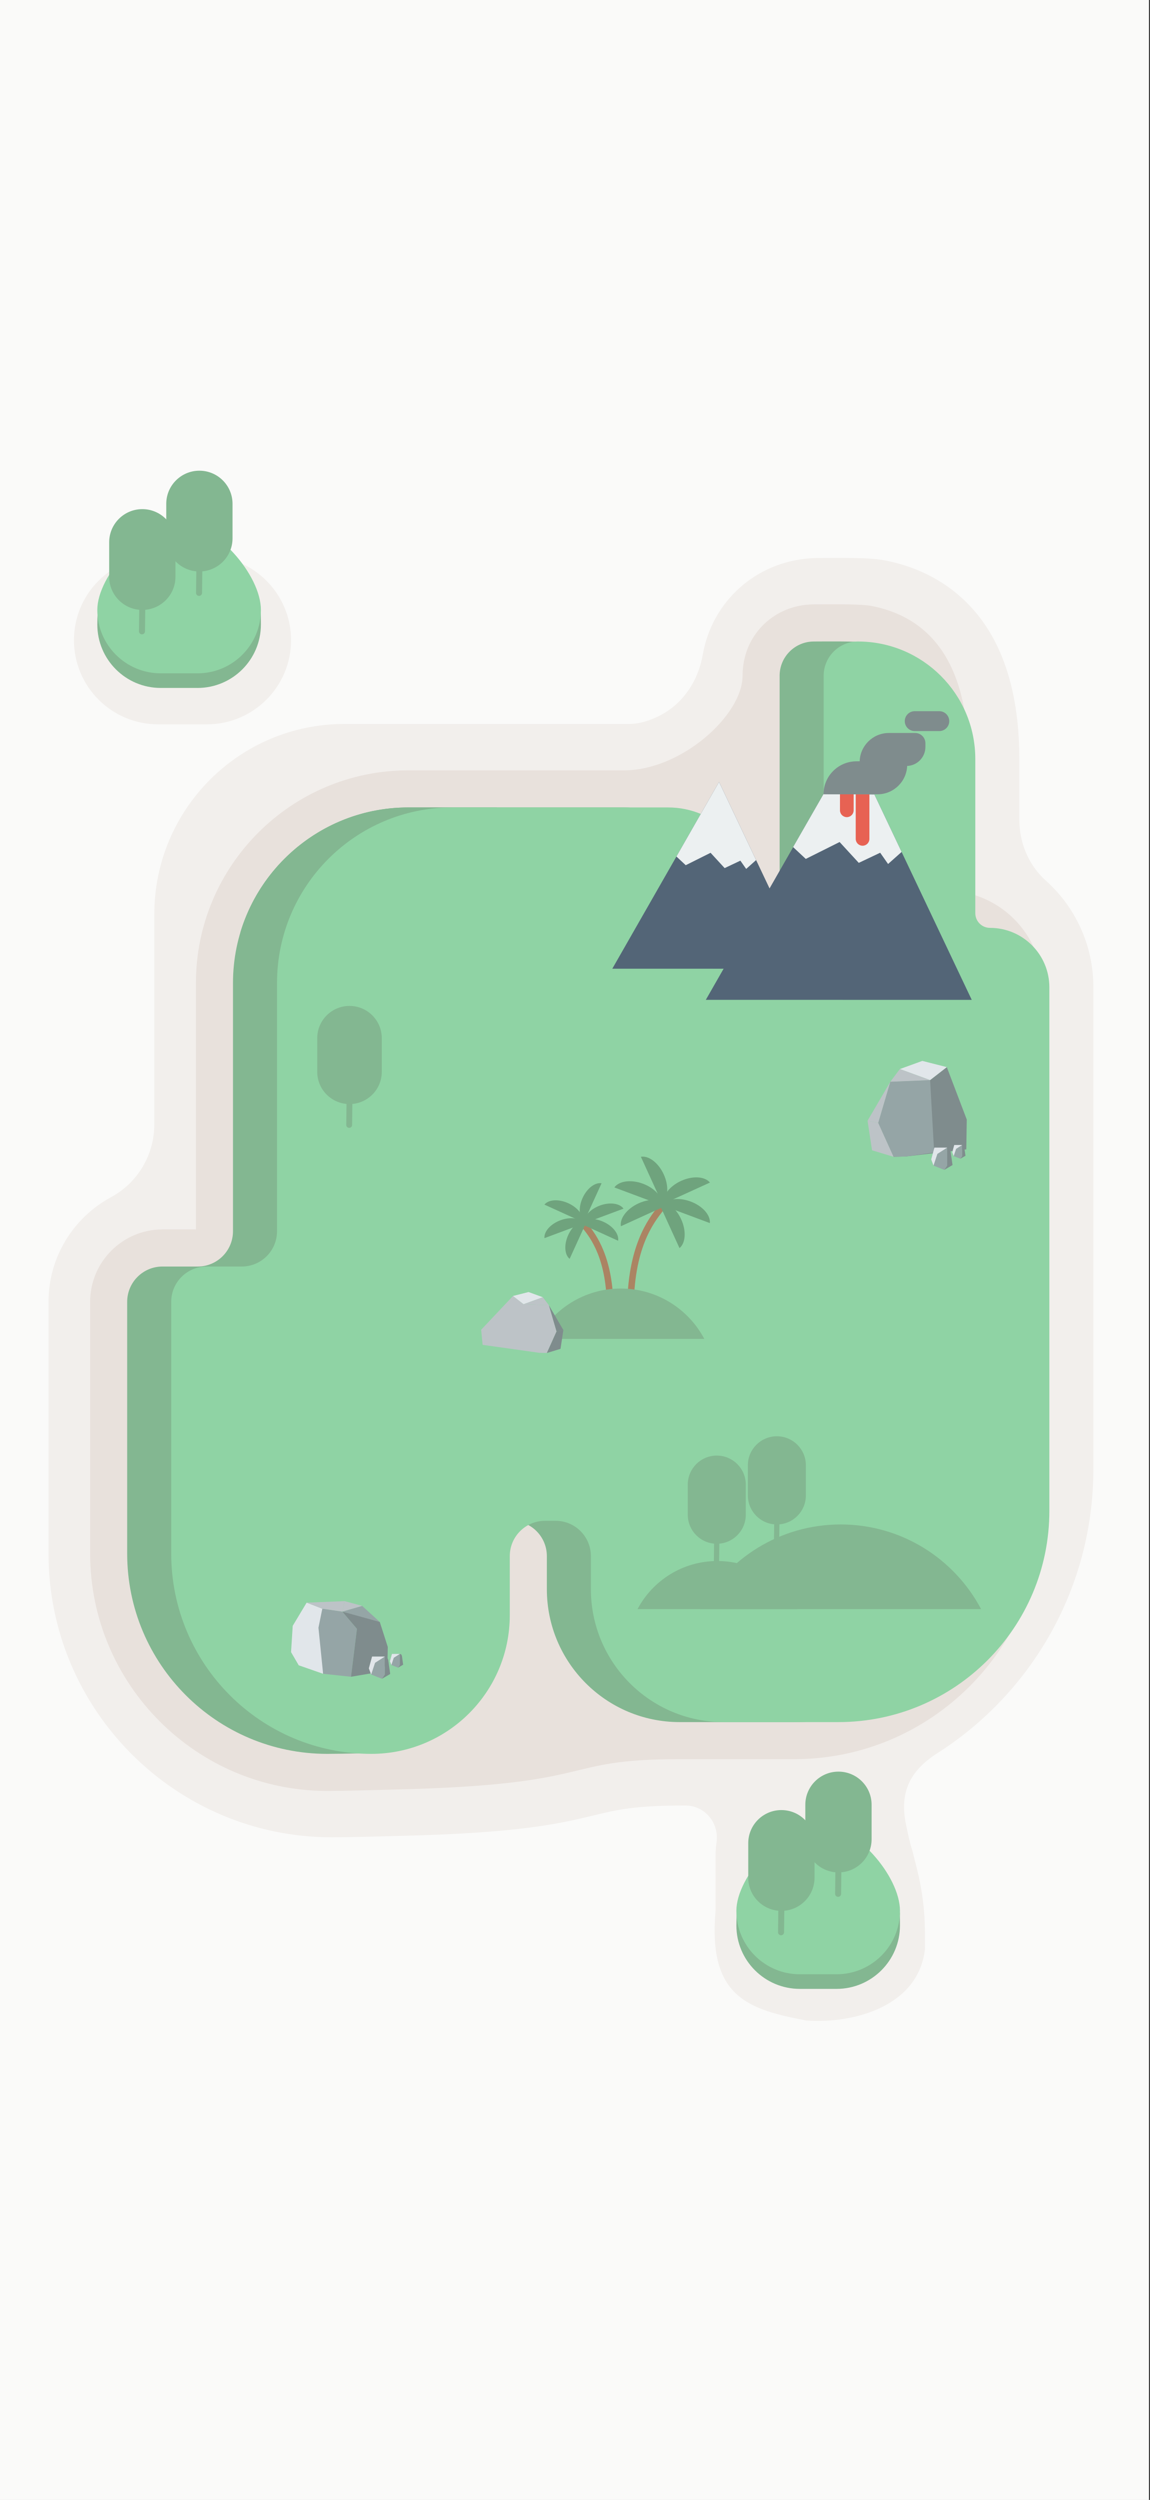 <svg width="440" height="956" viewBox="0 0 440 956" fill="none" xmlns="http://www.w3.org/2000/svg">
<rect x="0" y="0" width="440" height="956" fill="#333333" stroke="none"/>
<g clip-path="url(#clip0_52_1211)">
<rect width="440" height="956" transform="translate(-0.438)" fill="white"/>
<path d="M439.562 0H-0.438V956H439.562V0Z" fill="#FAFAF9"/>
<path opacity="0.38" d="M79.152 276.998L60.505 276.998C42.714 276.998 28.296 262.588 28.296 244.816C28.296 227.039 42.718 212.634 60.505 212.634L79.152 212.634C96.943 212.634 111.36 227.043 111.36 244.816C111.36 262.588 96.939 276.998 79.152 276.998Z" fill="#E6DDD8"/>
<path opacity="0.38" d="M353.89 739.22C353.89 730.998 352.876 722.807 350.871 714.833L349.061 707.638C348.166 705.12 347.177 700.272 346.671 697.858C344.07 685.461 348.069 677.177 358.743 670.372C394.575 647.521 418.338 607.406 418.338 561.736V377.562C418.338 361.513 411.459 346.879 400.173 336.786C393.573 330.889 390.002 322.31 390.002 313.456V290.259C390.002 270.05 386.003 253.412 378.11 240.807C369.464 226.991 356.025 217.873 339.25 214.437C334.375 213.439 328.667 213.289 315.066 213.376L312.591 213.391C312.591 213.391 311.201 213.423 310.451 213.47C289.088 214.767 272.384 230.109 268.872 250.412C267.19 260.127 261.565 268.828 252.851 273.432C248.978 275.476 244.739 276.856 240.591 276.856H131.752C91.596 276.856 59.04 309.438 59.04 349.627V429.959C59.04 441.581 52.712 452.306 42.49 457.814C28.257 465.489 18.561 480.551 18.561 497.835V594.09C18.561 653.929 67.204 702.611 126.995 702.611C133.127 702.611 145.349 702.277 147.749 702.21L152.813 702.069C199.031 701.019 214.596 697.264 227.1 694.245C236.206 692.047 242.787 690.458 261.824 690.458H262.252C269.72 690.458 275.216 697.15 274.148 704.545C273.9 706.252 273.774 707.997 273.774 709.775V730.785C270.857 763.758 286.339 768.457 308.525 772.673C326.927 773.972 351.441 767.14 353.89 745.401V739.22Z" fill="#E6DDD8"/>
<path d="M34.486 497.835C34.486 482.564 46.9 470.144 62.154 470.144H74.965V375.906C74.965 331.07 111.414 294.588 156.218 294.588H238.794C260.668 294.588 284.113 273.502 284.113 258.421C284.113 243.339 295.364 232.039 309.73 231.166C310.221 231.139 311.172 231.119 311.172 231.119L313.368 231.107C326.096 231.029 330.893 231.19 333.906 231.807C358.18 236.777 370.488 256.443 370.488 290.255V341.63C386.72 345.507 398.824 360.144 398.824 377.558V577.742C398.824 630.115 356.247 672.726 303.916 672.726H260.031C212.709 672.726 230.721 682.524 150.62 684.344L145.462 684.49C144.892 684.506 131.433 684.883 125.206 684.883C75.185 684.883 34.49 644.155 34.49 594.093V497.839L34.486 497.835Z" fill="#E6DDD8" fill-opacity="0.8"/>
<path d="M298.291 258.421V341.308C298.291 348.766 292.249 354.813 284.796 354.813C277.344 354.813 271.302 348.766 271.302 341.308C271.302 323.34 256.747 308.777 238.798 308.777H156.222C119.176 308.777 89.143 338.835 89.143 375.91V470.832C89.143 478.29 83.101 484.337 75.649 484.337H62.154C54.702 484.337 48.66 490.384 48.66 497.843V594.097C48.66 636.406 82.928 670.702 125.202 670.702C131.303 670.702 145.061 670.316 145.061 670.316C145.061 670.316 178.197 640.849 178.197 617.664V595.08C178.197 587.622 184.239 581.575 191.692 581.575H195.738C203.19 581.575 209.232 587.622 209.232 595.08V607.713C209.232 635.789 231.974 658.553 260.031 658.553H303.916C348.504 658.553 384.646 622.378 384.646 577.757V377.573C384.646 365.012 374.471 354.829 361.92 354.829C358.824 354.829 356.31 352.316 356.31 349.214V290.271C356.31 268.548 351.529 249.912 331.062 245.721C328.139 245.124 314.496 245.32 311.396 245.32C311.396 245.32 310.858 245.328 310.591 245.344C303.724 245.761 298.287 251.462 298.287 258.436L298.291 258.421Z" fill="#83B791"/>
<path d="M165.862 356.622H190.054V308.777H156.218C125.874 308.777 100.245 328.951 91.964 356.622H165.862Z" fill="#83B791"/>
<path d="M315.14 258.421V341.308C315.14 348.766 309.098 354.813 301.645 354.813C294.193 354.813 288.151 348.766 288.151 341.308C288.151 323.34 273.596 308.777 255.647 308.777H173.071C136.025 308.777 105.992 338.835 105.992 375.91V470.832C105.992 478.291 99.95 484.337 92.498 484.337H79.004C71.551 484.337 65.509 490.384 65.509 497.843V594.097C65.509 636.406 99.777 670.702 142.052 670.702C171.319 670.702 195.047 646.955 195.047 617.664V595.08C195.047 587.622 201.089 581.575 208.541 581.575H212.587C220.039 581.575 226.081 587.622 226.081 595.08V607.713C226.081 635.789 248.823 658.553 276.88 658.553H320.765C365.353 658.553 401.495 622.378 401.495 577.757V377.573C401.495 365.012 391.321 354.829 378.769 354.829C375.673 354.829 373.159 352.316 373.159 349.214V290.271C373.159 265.446 353.049 245.32 328.245 245.32C321.005 245.32 315.136 251.19 315.136 258.436L315.14 258.421Z" fill="#8FD3A4"/>
<path d="M75.555 263.079L61.503 263.079C48.1 263.079 37.233 252.221 37.233 238.828C37.233 236.153 37.504 230.916 37.504 230.916C37.504 230.916 58.252 205.747 68.977 205.747L69.193 205.747C80.206 205.747 99.793 233.926 99.793 233.926C99.793 233.926 99.825 236.44 99.825 238.832C99.825 252.224 88.958 263.083 75.555 263.083L75.555 263.079Z" fill="#83B791"/>
<path d="M75.555 257.493L61.503 257.493C48.1 257.493 37.233 246.635 37.233 233.243C37.233 219.85 55.574 200.157 68.977 200.157L69.193 200.157C82.596 200.157 99.825 219.846 99.825 233.242C99.825 246.635 88.958 257.493 75.555 257.493Z" fill="#8FD3A4"/>
<path d="M329.934 735.208C329.577 735.208 329.29 734.835 329.29 734.379C329.29 733.923 329.581 733.549 329.934 733.549C330.288 733.549 330.579 733.923 330.579 734.379C330.579 734.835 330.288 735.208 329.934 735.208Z" fill="#F1CD3A"/>
<path d="M335.277 735.574C334.92 735.574 334.633 735.201 334.633 734.745C334.633 734.289 334.924 733.915 335.277 733.915C335.631 733.915 335.921 734.289 335.921 734.745C335.921 735.201 335.631 735.574 335.277 735.574Z" fill="#F1CD3A"/>
<path d="M76.29 218.542C69.288 218.542 63.61 212.87 63.61 205.873L63.61 192.669C63.61 185.673 69.288 180 76.29 180C83.292 180 88.969 185.673 88.969 192.669L88.969 205.873C88.969 212.87 83.292 218.542 76.29 218.542Z" fill="#83B791"/>
<path d="M77.584 205.146L84.723 198.562C84.967 198.334 85.093 198.028 85.093 197.721C85.093 197.442 84.991 197.163 84.79 196.943C84.362 196.48 83.634 196.448 83.17 196.877L77.607 202.007L77.698 194.555C77.705 193.922 77.198 193.404 76.565 193.396L76.549 193.396C75.924 193.396 75.409 193.899 75.401 194.527L75.268 205.574L70.786 200.723C70.357 200.259 69.634 200.228 69.166 200.66C68.702 201.088 68.67 201.815 69.099 202.278L75.225 208.91L75.008 226.721C75 227.354 75.508 227.872 76.141 227.88L76.156 227.88C76.781 227.88 77.296 227.377 77.304 226.749L77.564 205.158C77.564 205.158 77.579 205.154 77.584 205.146Z" fill="#83B791"/>
<path d="M54.453 233.242C47.451 233.242 41.774 227.57 41.774 220.573L41.774 207.37C41.774 200.373 47.451 194.7 54.453 194.7C61.456 194.7 67.133 200.373 67.133 207.37L67.133 220.573C67.133 227.57 61.456 233.242 54.453 233.242Z" fill="#83B791"/>
<path d="M55.751 219.85L62.891 213.266C63.135 213.038 63.26 212.732 63.26 212.425C63.26 212.146 63.162 211.868 62.958 211.648C62.529 211.184 61.806 211.153 61.338 211.581L55.775 216.711L55.865 209.259C55.873 208.627 55.366 208.108 54.733 208.1L54.717 208.1C54.092 208.1 53.577 208.603 53.569 209.232L53.435 220.278L48.953 215.427C48.525 214.963 47.801 214.932 47.333 215.364C46.869 215.792 46.838 216.519 47.266 216.982L53.392 223.614L53.176 241.425C53.168 242.058 53.675 242.576 54.308 242.584L54.324 242.584C54.949 242.584 55.464 242.081 55.472 241.453L55.731 219.862C55.731 219.862 55.743 219.862 55.751 219.854L55.751 219.85Z" fill="#83B791"/>
<path d="M320.067 760.573L306.015 760.573C292.612 760.573 281.745 749.715 281.745 736.323C281.745 733.648 282.016 728.411 282.016 728.411C282.016 728.411 302.764 703.241 313.489 703.241L313.706 703.241C324.718 703.241 344.306 731.42 344.306 731.42C344.306 731.42 344.337 733.934 344.337 736.327C344.337 749.719 333.47 760.577 320.067 760.577L320.067 760.573Z" fill="#83B791"/>
<path d="M320.067 754.987L306.015 754.987C292.612 754.987 281.745 744.129 281.745 730.737C281.745 717.345 300.086 697.651 313.489 697.651L313.706 697.651C327.109 697.651 344.337 717.341 344.337 730.737C344.337 744.129 333.47 754.987 320.067 754.987Z" fill="#8FD3A4"/>
<path d="M320.802 716.037C313.8 716.037 308.123 710.364 308.123 703.367L308.123 690.164C308.123 683.167 313.8 677.494 320.802 677.494C327.804 677.494 333.482 683.167 333.482 690.164L333.482 703.367C333.482 710.364 327.804 716.037 320.802 716.037Z" fill="#83B791"/>
<path d="M322.096 702.64L329.236 696.056C329.479 695.829 329.605 695.522 329.605 695.216C329.605 694.937 329.503 694.658 329.302 694.438C328.874 693.974 328.146 693.943 327.683 694.371L322.119 699.502L322.21 692.049C322.218 691.417 321.71 690.898 321.077 690.89L321.062 690.89C320.436 690.89 319.921 691.393 319.914 692.022L319.78 703.069L315.298 698.217C314.869 697.753 314.146 697.722 313.678 698.154C313.214 698.582 313.183 699.309 313.611 699.773L319.737 706.404L319.52 724.216C319.513 724.848 320.02 725.367 320.653 725.375L320.668 725.375C321.294 725.375 321.809 724.872 321.817 724.243L322.076 702.652C322.076 702.652 322.092 702.648 322.096 702.64Z" fill="#83B791"/>
<path d="M298.966 730.737C291.963 730.737 286.286 725.064 286.286 718.068L286.286 704.864C286.286 697.867 291.963 692.195 298.966 692.195C305.968 692.195 311.645 697.867 311.645 704.864L311.645 718.068C311.645 725.064 305.968 730.737 298.966 730.737Z" fill="#83B791"/>
<path d="M300.263 717.345L307.403 710.76C307.647 710.533 307.773 710.226 307.773 709.92C307.773 709.641 307.674 709.362 307.47 709.142C307.041 708.678 306.318 708.647 305.85 709.075L300.287 714.206L300.377 706.753C300.385 706.121 299.878 705.602 299.245 705.595L299.229 705.595C298.604 705.595 298.089 706.097 298.081 706.726L297.947 717.773L293.465 712.921C293.037 712.458 292.313 712.426 291.845 712.858C291.382 713.286 291.35 714.013 291.779 714.477L297.904 721.108L297.688 738.92C297.68 739.552 298.187 740.071 298.82 740.079L298.836 740.079C299.461 740.079 299.976 739.576 299.984 738.947L300.244 717.356C300.244 717.356 300.255 717.356 300.263 717.349L300.263 717.345Z" fill="#83B791"/>
<path d="M133.725 422.21C126.907 422.21 121.378 416.686 121.378 409.873L121.378 397.015C121.378 390.202 126.907 384.678 133.725 384.678C140.544 384.678 146.073 390.202 146.073 397.015L146.073 409.873C146.073 416.686 140.544 422.21 133.725 422.21Z" fill="#83B791"/>
<path d="M134.989 409.169L141.942 402.757C142.179 402.535 142.302 402.237 142.302 401.939C142.302 401.667 142.202 401.395 142.007 401.181C141.589 400.73 140.885 400.699 140.429 401.116L135.012 406.112L135.1 398.855C135.108 398.239 134.614 397.734 133.997 397.727L133.982 397.727C133.373 397.727 132.872 398.217 132.868 398.829L132.738 409.586L128.373 404.861C127.956 404.41 127.251 404.379 126.796 404.8C126.344 405.217 126.313 405.925 126.731 406.376L132.696 412.834L132.485 430.179C132.477 430.795 132.971 431.299 133.588 431.307L133.603 431.307C134.212 431.307 134.713 430.817 134.717 430.205L134.97 409.18C134.97 409.18 134.985 409.177 134.989 409.173L134.989 409.169Z" fill="#83B791"/>
<path d="M297.237 582.971C291.11 582.971 286.142 578.007 286.142 571.885L286.142 560.332C286.142 554.21 291.11 549.246 297.237 549.246C303.364 549.246 308.332 554.21 308.332 560.332L308.332 571.885C308.332 578.007 303.364 582.971 297.237 582.971Z" fill="#83B791"/>
<path d="M298.369 571.253L304.617 565.492C304.83 565.292 304.94 565.024 304.94 564.756C304.94 564.512 304.851 564.268 304.675 564.075C304.3 563.67 303.664 563.642 303.258 564.017L298.39 568.506L298.469 561.985C298.476 561.432 298.032 560.978 297.478 560.971L297.464 560.971C296.917 560.971 296.467 561.411 296.46 561.961L296.343 571.628L292.421 567.382C292.046 566.98 291.413 566.949 291.004 567.327C290.598 567.702 290.57 568.338 290.945 568.744L296.305 574.546L296.116 590.131C296.109 590.685 296.553 591.139 297.107 591.146L297.12 591.146C297.667 591.146 298.118 590.706 298.125 590.156L298.352 571.263C298.352 571.263 298.366 571.263 298.369 571.256L298.369 571.253Z" fill="#83B791"/>
<path d="M274.246 590.355C268.119 590.355 263.151 585.391 263.151 579.269L263.151 567.716C263.151 561.594 268.119 556.63 274.246 556.63C280.373 556.63 285.341 561.594 285.341 567.716L285.341 579.269C285.341 585.391 280.373 590.355 274.246 590.355Z" fill="#83B791"/>
<path d="M275.378 578.637L281.626 572.875C281.839 572.676 281.949 572.408 281.949 572.14C281.949 571.896 281.86 571.652 281.684 571.459C281.309 571.054 280.673 571.026 280.267 571.401L275.399 575.89L275.478 569.369C275.485 568.816 275.041 568.362 274.487 568.355L274.474 568.355C273.927 568.355 273.476 568.795 273.469 569.345L273.352 579.011L269.43 574.766C269.055 574.364 268.422 574.333 268.013 574.711C267.607 575.086 267.579 575.722 267.954 576.127L273.314 581.93L273.125 597.515C273.118 598.069 273.562 598.522 274.116 598.529L274.13 598.529C274.677 598.529 275.127 598.089 275.134 597.539L275.361 578.647C275.361 578.647 275.375 578.644 275.378 578.64L275.378 578.637Z" fill="#83B791"/>
<path d="M375.376 615.346C365.189 596.096 344.956 582.971 321.646 582.971C298.335 582.971 278.103 596.096 267.916 615.346L375.376 615.346Z" fill="#83B791"/>
<path d="M304.99 615.346C299.202 604.408 287.706 596.953 274.46 596.953C261.214 596.953 249.718 604.411 243.93 615.346L304.99 615.346Z" fill="#83B791"/>
<path d="M234.275 370.443L308.994 370.443L275.116 299.029L234.275 370.443Z" fill="#536577"/>
<path opacity="0.16" d="M272.816 370.443L308.993 370.443L275.115 299.028L272.816 370.443Z" fill="#536577"/>
<path d="M283.274 329.127L285.493 332.29L289.289 328.906L275.116 299.028L258.808 327.547L262.368 330.865L271.869 326.119L277.256 331.974L283.274 329.127Z" fill="#ECF0F1"/>
<path d="M270.051 382.352L371.79 382.352L334.546 303.841L315.119 303.611L270.051 382.352Z" fill="#536577"/>
<path opacity="0.16" d="M322.53 382.352L371.789 382.352L334.545 303.841L325.071 303.437L322.53 382.352Z" fill="#536577"/>
<path d="M336.766 326.095L339.786 330.405L344.961 325.796L334.545 303.84L315.116 303.61L303.453 323.944L308.299 328.464L321.241 321.999L328.572 329.972L336.766 326.095Z" fill="#ECF0F1"/>
<path d="M330.022 323.416C328.578 323.416 327.406 322.245 327.406 320.802L327.406 303.781L332.638 303.781L332.638 320.805C332.638 322.248 331.466 323.419 330.022 323.419L330.022 323.416Z" fill="#E76253"/>
<path d="M323.998 312.489C322.554 312.489 321.382 311.318 321.382 309.875L321.382 303.611L326.614 303.611L326.614 309.875C326.614 311.318 325.442 312.489 323.998 312.489Z" fill="#E76253"/>
<path d="M347.101 291.133L327.717 291.133C320.742 291.133 315.089 296.782 315.089 303.751L335.75 303.751C342.019 303.751 347.101 298.673 347.101 292.409L347.101 291.133Z" fill="#7F8C8D"/>
<path d="M350.152 280.302L340.104 280.302C333.921 280.302 328.911 285.309 328.911 291.486L328.911 292.917L346.791 292.917C350.809 292.917 354.068 289.661 354.068 285.646L354.068 284.215C354.068 282.053 352.313 280.302 350.152 280.302Z" fill="#7F8C8D"/>
<path d="M359.383 279.573L349.981 279.573C347.879 279.573 346.175 277.87 346.175 275.77C346.175 273.67 347.879 271.968 349.981 271.968L359.383 271.968C361.485 271.968 363.189 273.67 363.189 275.77C363.189 277.87 361.485 279.573 359.383 279.573Z" fill="#7F8C8D"/>
<path d="M114.293 636.832L123.627 640.081L122.978 621.605L127.81 616.923L117.329 612.869L111.997 621.735L111.36 631.8L114.293 636.832Z" fill="#E1E6EA"/>
<path d="M134.302 641.212L123.627 640.081L121.842 622.47L123.32 615.186L130.971 616.298L136.574 622.886L134.302 641.212Z" fill="#95A5A6"/>
<path d="M134.302 641.212L140.337 640.191L145.106 639.382L148.239 636.204L148.369 629.808L145.31 620.266L141.091 618.612L130.971 616.298L136.574 622.886L134.302 641.212Z" fill="#7F8C8D"/>
<path d="M145.31 620.266L138.552 614.106L130.971 616.298L145.31 620.266Z" fill="#95A5A6"/>
<path d="M117.329 612.868L123.32 615.186L130.971 616.298L131.876 612.295L117.329 612.868Z" fill="#BDC3C7"/>
<path d="M138.552 614.106L131.876 612.295L130.971 616.298L138.552 614.106Z" fill="#BDC3C7"/>
<path d="M142.015 640.356L146.156 641.99L147.248 640.356L147.248 633.489L142.365 633.489L141.131 638.003L142.015 640.356Z" fill="#95A5A6"/>
<path d="M149.297 640.144L146.156 641.99L147.248 640.356L147.248 633.489L148.062 633.748L148.518 634.656L149.297 640.144Z" fill="#7F8C8D"/>
<path d="M147.248 633.489L142.365 633.489L141.131 638.003L142.015 640.356L143.502 635.881L147.248 633.489Z" fill="#E1E6EA"/>
<path d="M149.745 636.726L152.309 637.74L152.981 636.726L152.981 632.48L149.961 632.48L149.195 635.273L149.745 636.726Z" fill="#95A5A6"/>
<path d="M154.251 636.597L152.309 637.74L152.981 636.726L152.981 632.48L153.488 632.641L153.771 633.202L154.251 636.597Z" fill="#7F8C8D"/>
<path d="M152.981 632.479L149.961 632.479L149.195 635.273L149.745 636.726L150.665 633.96L152.981 632.479Z" fill="#E1E6EA"/>
<path d="M369.894 428.133L362.255 408.079L355.862 413.044L340.647 413.681L336.015 429.41L341.881 442.37L346.465 442.264L369.709 439.534L369.894 428.133Z" fill="#7F8C8D"/>
<path d="M355.862 413.044L340.647 413.681L336.015 429.41L341.881 442.37L346.465 442.264L357.427 440.724L355.862 413.044Z" fill="#95A5A6"/>
<path d="M357.167 445.737L361.304 447.375L362.397 445.737L362.397 438.874L357.513 438.874L356.279 443.384L357.167 445.737Z" fill="#95A5A6"/>
<path d="M364.449 445.525L361.304 447.375L362.397 445.737L362.397 438.874L363.21 439.133L363.666 440.041L364.449 445.525Z" fill="#7F8C8D"/>
<path d="M362.397 438.874L357.513 438.874L356.279 443.384L357.167 445.737L358.65 441.262L362.397 438.874Z" fill="#E1E6EA"/>
<path d="M364.893 442.111L367.457 443.125L368.133 442.111L368.133 437.86L365.109 437.86L364.347 440.654L364.893 442.111Z" fill="#95A5A6"/>
<path d="M369.403 441.977L367.457 443.125L368.133 442.111L368.133 437.86L368.636 438.021L368.919 438.583L369.403 441.977Z" fill="#7F8C8D"/>
<path d="M368.133 437.86L365.109 437.86L364.347 440.653L364.893 442.111L365.813 439.341L368.133 437.86Z" fill="#E1E6EA"/>
<path d="M362.255 408.079L352.89 405.702L344.287 408.825L355.862 413.044L362.255 408.079Z" fill="#E1E6EA"/>
<path d="M340.647 413.681L344.287 408.825L355.862 413.044L340.647 413.681Z" fill="#BDC3C7"/>
<path d="M340.647 413.681L331.934 428.569L336.015 429.41L340.647 413.681Z" fill="#BDC3C7"/>
<path d="M331.934 428.569L333.652 439.887L341.881 442.37L336.015 429.41L331.934 428.569Z" fill="#BDC3C7"/>
<path d="M241.235 502.38C240.547 502.38 239.989 501.826 239.985 501.138C239.851 476.491 248.241 465.877 251.823 461.343L252.271 460.777C252.7 460.231 253.482 460.137 254.029 460.561C254.571 460.986 254.67 461.771 254.245 462.313L253.789 462.891C250.078 467.585 242.36 477.352 242.486 501.123C242.486 501.814 241.931 502.376 241.239 502.38L241.231 502.38L241.235 502.38Z" fill="#AB8463"/>
<path d="M253.376 460.927C253.667 457.914 250.628 454.398 246.024 452.677C241.42 450.956 236.816 451.62 235.059 454.091L253.376 460.927Z" fill="#6FA37D"/>
<path d="M271.599 467.727C271.89 464.714 268.851 461.198 264.247 459.477C259.643 457.756 255.039 458.42 253.282 460.891L271.599 467.727Z" fill="#6FA37D"/>
<path d="M255.35 460.817C253.423 458.479 248.788 458.141 244.314 460.18C239.839 462.219 237.056 465.939 237.563 468.925L255.354 460.817L255.35 460.817Z" fill="#6FA37D"/>
<path d="M271.631 452.221C269.704 449.884 265.069 449.546 260.595 451.585C256.12 453.624 253.337 457.344 253.844 460.33L271.635 452.221L271.631 452.221Z" fill="#6FA37D"/>
<path d="M253.321 460.137C255.66 458.212 255.999 453.581 253.958 449.11C251.918 444.639 248.194 441.858 245.206 442.365L253.321 460.141L253.321 460.137Z" fill="#6FA37D"/>
<path d="M259.981 477.293C262.321 475.368 262.659 470.736 260.618 466.265C258.578 461.795 254.854 459.014 251.866 459.52L259.981 477.297L259.981 477.293Z" fill="#6FA37D"/>
<path d="M233.455 502.38L233.447 502.38C232.755 502.38 232.197 501.814 232.2 501.123C232.307 481.524 225.949 473.482 222.89 469.613L222.513 469.133C222.088 468.591 222.183 467.805 222.729 467.381C223.272 466.957 224.062 467.051 224.487 467.597L224.856 468.065C227.836 471.836 234.815 480.663 234.705 501.138C234.705 501.826 234.143 502.38 233.455 502.38Z" fill="#AB8463"/>
<path d="M223.401 467.856C223.158 465.362 225.678 462.451 229.488 461.029C233.301 459.607 237.107 460.157 238.562 462.199L223.401 467.856Z" fill="#6FA37D"/>
<path d="M208.319 473.482C208.076 470.988 210.596 468.077 214.406 466.655C218.219 465.232 222.025 465.782 223.48 467.825L208.319 473.482Z" fill="#6FA37D"/>
<path d="M221.77 467.766C223.362 465.83 227.203 465.551 230.903 467.24C234.606 468.929 236.91 472.009 236.494 474.48L221.77 467.77L221.77 467.766Z" fill="#6FA37D"/>
<path d="M208.296 460.652C209.888 458.715 213.729 458.436 217.429 460.125C221.133 461.815 223.437 464.894 223.02 467.365L208.296 460.656L208.296 460.652Z" fill="#6FA37D"/>
<path d="M223.449 467.204C221.51 465.613 221.231 461.775 222.922 458.079C224.612 454.382 227.695 452.076 230.168 452.492L223.452 467.204L223.449 467.204Z" fill="#6FA37D"/>
<path d="M217.94 481.402C216.002 479.811 215.723 475.973 217.413 472.276C219.104 468.575 222.186 466.273 224.659 466.69L217.944 481.402L217.94 481.402Z" fill="#6FA37D"/>
<path d="M269.472 512.01C263.41 500.559 251.375 492.749 237.504 492.749C223.633 492.749 211.598 500.559 205.536 512.01L269.472 512.01Z" fill="#83B791"/>
<path d="M184.094 508.527L196.279 495.598L200.34 498.757L210.014 499.161L212.955 509.159L209.229 517.399L206.313 517.329L184.652 514.283L184.094 508.527Z" fill="#BDC3C7"/>
<path d="M196.279 495.598L202.229 494.09L207.697 496.075L200.34 498.757L196.279 495.598Z" fill="#E1E6EA"/>
<path d="M210.013 499.161L207.697 496.075L200.34 498.757L210.013 499.161Z" fill="#BDC3C7"/>
<path d="M210.014 499.161L215.549 508.625L212.955 509.159L210.014 499.161Z" fill="#7F8C8D"/>
<path d="M215.549 508.625L214.457 515.818L209.229 517.399L212.955 509.159L215.549 508.625Z" fill="#7F8C8D"/>
</g>
<defs>
<clipPath id="clip0_52_1211">
<rect width="440" height="956" fill="white" transform="translate(-0.438)"/>
</clipPath>
</defs>
</svg>
